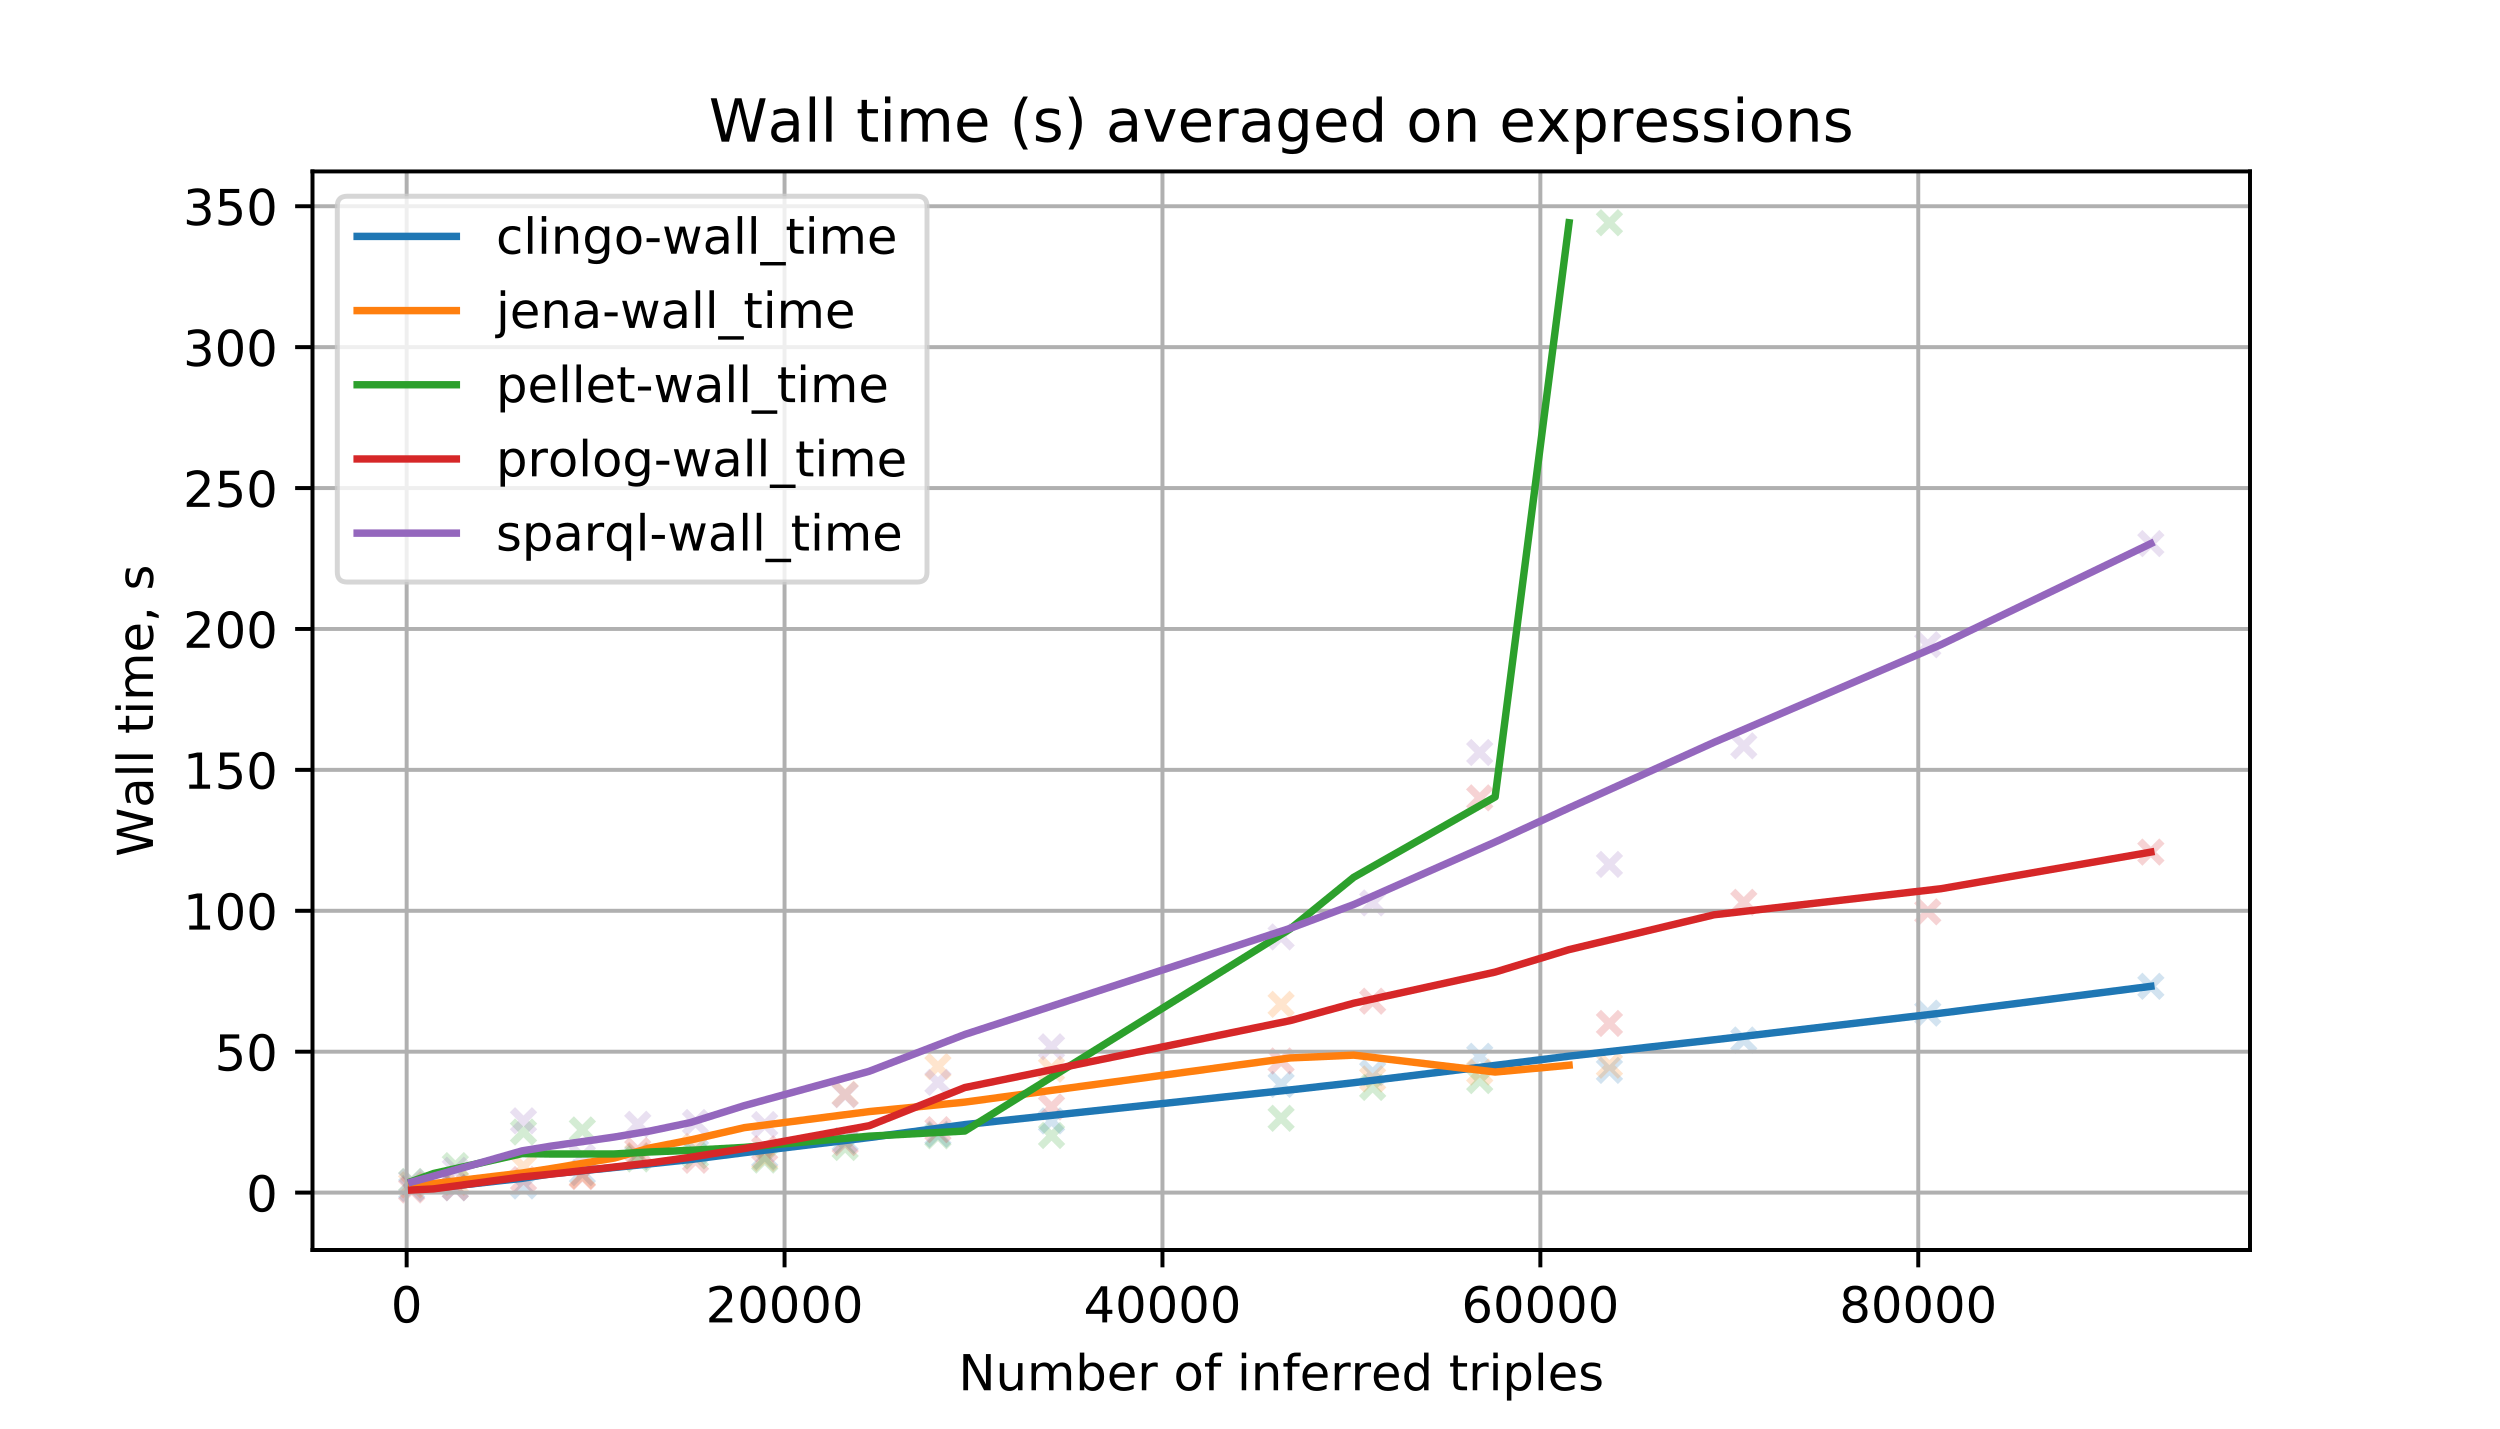 <?xml version="1.0" encoding="utf-8" standalone="no"?>
<!DOCTYPE svg PUBLIC "-//W3C//DTD SVG 1.1//EN"
  "http://www.w3.org/Graphics/SVG/1.1/DTD/svg11.dtd">
<!-- Created with matplotlib (https://matplotlib.org/) -->
<svg height="288pt" version="1.1" viewBox="0 0 504 288" width="504pt" xmlns="http://www.w3.org/2000/svg" xmlns:xlink="http://www.w3.org/1999/xlink">
 <defs>
  <style type="text/css">
*{stroke-linecap:butt;stroke-linejoin:round;}
  </style>
 </defs>
 <g id="figure_1">
  <g id="patch_1">
   <path d="M 0 288 
L 504 288 
L 504 0 
L 0 0 
z
" style="fill:#ffffff;"/>
  </g>
  <g id="axes_1">
   <g id="patch_2">
    <path d="M 63 252 
L 453.6 252 
L 453.6 34.56 
L 63 34.56 
z
" style="fill:#ffffff;"/>
   </g>
   <g id="PathCollection_1">
    <defs>
     <path d="M -2.236 2.236 
L 2.236 -2.236 
M -2.236 -2.236 
L 2.236 2.236 
" id="m22d6ab027c" style="stroke:#1f77b4;stroke-opacity:0.2;stroke-width:1.5;"/>
    </defs>
    <g clip-path="url(#pc0b7890cd9)">
     <use style="fill:#1f77b4;fill-opacity:0.2;stroke:#1f77b4;stroke-opacity:0.2;stroke-width:1.5;" x="82.99" xlink:href="#m22d6ab027c" y="239.59"/>
     <use style="fill:#1f77b4;fill-opacity:0.2;stroke:#1f77b4;stroke-opacity:0.2;stroke-width:1.5;" x="91.794" xlink:href="#m22d6ab027c" y="239.466"/>
     <use style="fill:#1f77b4;fill-opacity:0.2;stroke:#1f77b4;stroke-opacity:0.2;stroke-width:1.5;" x="105.535" xlink:href="#m22d6ab027c" y="239.095"/>
     <use style="fill:#1f77b4;fill-opacity:0.2;stroke:#1f77b4;stroke-opacity:0.2;stroke-width:1.5;" x="117.401" xlink:href="#m22d6ab027c" y="236.406"/>
     <use style="fill:#1f77b4;fill-opacity:0.2;stroke:#1f77b4;stroke-opacity:0.2;stroke-width:1.5;" x="128.569" xlink:href="#m22d6ab027c" y="233.182"/>
     <use style="fill:#1f77b4;fill-opacity:0.2;stroke:#1f77b4;stroke-opacity:0.2;stroke-width:1.5;" x="140.21" xlink:href="#m22d6ab027c" y="232.121"/>
     <use style="fill:#1f77b4;fill-opacity:0.2;stroke:#1f77b4;stroke-opacity:0.2;stroke-width:1.5;" x="154.168" xlink:href="#m22d6ab027c" y="233.139"/>
     <use style="fill:#1f77b4;fill-opacity:0.2;stroke:#1f77b4;stroke-opacity:0.2;stroke-width:1.5;" x="170.382" xlink:href="#m22d6ab027c" y="229.914"/>
     <use style="fill:#1f77b4;fill-opacity:0.2;stroke:#1f77b4;stroke-opacity:0.2;stroke-width:1.5;" x="189.086" xlink:href="#m22d6ab027c" y="228.662"/>
     <use style="fill:#1f77b4;fill-opacity:0.2;stroke:#1f77b4;stroke-opacity:0.2;stroke-width:1.5;" x="211.988" xlink:href="#m22d6ab027c" y="225.972"/>
     <use style="fill:#1f77b4;fill-opacity:0.2;stroke:#1f77b4;stroke-opacity:0.2;stroke-width:1.5;" x="258.27" xlink:href="#m22d6ab027c" y="218.611"/>
     <use style="fill:#1f77b4;fill-opacity:0.2;stroke:#1f77b4;stroke-opacity:0.2;stroke-width:1.5;" x="276.723" xlink:href="#m22d6ab027c" y="216.239"/>
     <use style="fill:#1f77b4;fill-opacity:0.2;stroke:#1f77b4;stroke-opacity:0.2;stroke-width:1.5;" x="298.312" xlink:href="#m22d6ab027c" y="212.944"/>
     <use style="fill:#1f77b4;fill-opacity:0.2;stroke:#1f77b4;stroke-opacity:0.2;stroke-width:1.5;" x="324.461" xlink:href="#m22d6ab027c" y="215.79"/>
     <use style="fill:#1f77b4;fill-opacity:0.2;stroke:#1f77b4;stroke-opacity:0.2;stroke-width:1.5;" x="351.548" xlink:href="#m22d6ab027c" y="209.66"/>
     <use style="fill:#1f77b4;fill-opacity:0.2;stroke:#1f77b4;stroke-opacity:0.2;stroke-width:1.5;" x="388.64" xlink:href="#m22d6ab027c" y="204.25"/>
     <use style="fill:#1f77b4;fill-opacity:0.2;stroke:#1f77b4;stroke-opacity:0.2;stroke-width:1.5;" x="433.61" xlink:href="#m22d6ab027c" y="198.84"/>
    </g>
   </g>
   <g id="PathCollection_2">
    <defs>
     <path d="M -2.236 2.236 
L 2.236 -2.236 
M -2.236 -2.236 
L 2.236 2.236 
" id="ma78b09944b" style="stroke:#ff7f0e;stroke-opacity:0.2;stroke-width:1.5;"/>
    </defs>
    <g clip-path="url(#pc0b7890cd9)">
     <use style="fill:#ff7f0e;fill-opacity:0.2;stroke:#ff7f0e;stroke-opacity:0.2;stroke-width:1.5;" x="82.99" xlink:href="#ma78b09944b" y="238.867"/>
     <use style="fill:#ff7f0e;fill-opacity:0.2;stroke:#ff7f0e;stroke-opacity:0.2;stroke-width:1.5;" x="91.794" xlink:href="#ma78b09944b" y="238.347"/>
     <use style="fill:#ff7f0e;fill-opacity:0.2;stroke:#ff7f0e;stroke-opacity:0.2;stroke-width:1.5;" x="105.535" xlink:href="#ma78b09944b" y="235.207"/>
     <use style="fill:#ff7f0e;fill-opacity:0.2;stroke:#ff7f0e;stroke-opacity:0.2;stroke-width:1.5;" x="117.401" xlink:href="#ma78b09944b" y="237.033"/>
     <use style="fill:#ff7f0e;fill-opacity:0.2;stroke:#ff7f0e;stroke-opacity:0.2;stroke-width:1.5;" x="128.569" xlink:href="#ma78b09944b" y="232.946"/>
     <use style="fill:#ff7f0e;fill-opacity:0.2;stroke:#ff7f0e;stroke-opacity:0.2;stroke-width:1.5;" x="140.21" xlink:href="#ma78b09944b" y="231.109"/>
     <use style="fill:#ff7f0e;fill-opacity:0.2;stroke:#ff7f0e;stroke-opacity:0.2;stroke-width:1.5;" x="154.168" xlink:href="#ma78b09944b" y="233.512"/>
     <use style="fill:#ff7f0e;fill-opacity:0.2;stroke:#ff7f0e;stroke-opacity:0.2;stroke-width:1.5;" x="170.382" xlink:href="#ma78b09944b" y="220.609"/>
     <use style="fill:#ff7f0e;fill-opacity:0.2;stroke:#ff7f0e;stroke-opacity:0.2;stroke-width:1.5;" x="189.086" xlink:href="#ma78b09944b" y="215.007"/>
     <use style="fill:#ff7f0e;fill-opacity:0.2;stroke:#ff7f0e;stroke-opacity:0.2;stroke-width:1.5;" x="211.988" xlink:href="#ma78b09944b" y="215.556"/>
     <use style="fill:#ff7f0e;fill-opacity:0.2;stroke:#ff7f0e;stroke-opacity:0.2;stroke-width:1.5;" x="258.27" xlink:href="#ma78b09944b" y="202.478"/>
     <use style="fill:#ff7f0e;fill-opacity:0.2;stroke:#ff7f0e;stroke-opacity:0.2;stroke-width:1.5;" x="276.723" xlink:href="#ma78b09944b" y="217.508"/>
     <use style="fill:#ff7f0e;fill-opacity:0.2;stroke:#ff7f0e;stroke-opacity:0.2;stroke-width:1.5;" x="298.312" xlink:href="#ma78b09944b" y="216.125"/>
     <use style="fill:#ff7f0e;fill-opacity:0.2;stroke:#ff7f0e;stroke-opacity:0.2;stroke-width:1.5;" x="324.461" xlink:href="#ma78b09944b" y="214.742"/>
    </g>
   </g>
   <g id="PathCollection_3">
    <defs>
     <path d="M -2.236 2.236 
L 2.236 -2.236 
M -2.236 -2.236 
L 2.236 2.236 
" id="mbed5d9dece" style="stroke:#2ca02c;stroke-opacity:0.2;stroke-width:1.5;"/>
    </defs>
    <g clip-path="url(#pc0b7890cd9)">
     <use style="fill:#2ca02c;fill-opacity:0.2;stroke:#2ca02c;stroke-opacity:0.2;stroke-width:1.5;" x="82.99" xlink:href="#mbed5d9dece" y="238.169"/>
     <use style="fill:#2ca02c;fill-opacity:0.2;stroke:#2ca02c;stroke-opacity:0.2;stroke-width:1.5;" x="91.794" xlink:href="#mbed5d9dece" y="234.991"/>
     <use style="fill:#2ca02c;fill-opacity:0.2;stroke:#2ca02c;stroke-opacity:0.2;stroke-width:1.5;" x="105.535" xlink:href="#mbed5d9dece" y="228.221"/>
     <use style="fill:#2ca02c;fill-opacity:0.2;stroke:#2ca02c;stroke-opacity:0.2;stroke-width:1.5;" x="117.401" xlink:href="#mbed5d9dece" y="227.798"/>
     <use style="fill:#2ca02c;fill-opacity:0.2;stroke:#2ca02c;stroke-opacity:0.2;stroke-width:1.5;" x="128.569" xlink:href="#mbed5d9dece" y="233.656"/>
     <use style="fill:#2ca02c;fill-opacity:0.2;stroke:#2ca02c;stroke-opacity:0.2;stroke-width:1.5;" x="140.21" xlink:href="#mbed5d9dece" y="233.049"/>
     <use style="fill:#2ca02c;fill-opacity:0.2;stroke:#2ca02c;stroke-opacity:0.2;stroke-width:1.5;" x="154.168" xlink:href="#mbed5d9dece" y="233.872"/>
     <use style="fill:#2ca02c;fill-opacity:0.2;stroke:#2ca02c;stroke-opacity:0.2;stroke-width:1.5;" x="170.382" xlink:href="#mbed5d9dece" y="231.338"/>
     <use style="fill:#2ca02c;fill-opacity:0.2;stroke:#2ca02c;stroke-opacity:0.2;stroke-width:1.5;" x="189.086" xlink:href="#mbed5d9dece" y="228.98"/>
     <use style="fill:#2ca02c;fill-opacity:0.2;stroke:#2ca02c;stroke-opacity:0.2;stroke-width:1.5;" x="211.988" xlink:href="#mbed5d9dece" y="228.915"/>
     <use style="fill:#2ca02c;fill-opacity:0.2;stroke:#2ca02c;stroke-opacity:0.2;stroke-width:1.5;" x="258.27" xlink:href="#mbed5d9dece" y="225.449"/>
     <use style="fill:#2ca02c;fill-opacity:0.2;stroke:#2ca02c;stroke-opacity:0.2;stroke-width:1.5;" x="276.723" xlink:href="#mbed5d9dece" y="219.225"/>
     <use style="fill:#2ca02c;fill-opacity:0.2;stroke:#2ca02c;stroke-opacity:0.2;stroke-width:1.5;" x="298.312" xlink:href="#mbed5d9dece" y="217.848"/>
     <use style="fill:#2ca02c;fill-opacity:0.2;stroke:#2ca02c;stroke-opacity:0.2;stroke-width:1.5;" x="324.461" xlink:href="#mbed5d9dece" y="44.905"/>
    </g>
   </g>
   <g id="PathCollection_4">
    <defs>
     <path d="M -2.236 2.236 
L 2.236 -2.236 
M -2.236 -2.236 
L 2.236 2.236 
" id="m2b37a1b4e0" style="stroke:#d62728;stroke-opacity:0.2;stroke-width:1.5;"/>
    </defs>
    <g clip-path="url(#pc0b7890cd9)">
     <use style="fill:#d62728;fill-opacity:0.2;stroke:#d62728;stroke-opacity:0.2;stroke-width:1.5;" x="82.99" xlink:href="#m2b37a1b4e0" y="239.909"/>
     <use style="fill:#d62728;fill-opacity:0.2;stroke:#d62728;stroke-opacity:0.2;stroke-width:1.5;" x="91.794" xlink:href="#m2b37a1b4e0" y="239.448"/>
     <use style="fill:#d62728;fill-opacity:0.2;stroke:#d62728;stroke-opacity:0.2;stroke-width:1.5;" x="105.535" xlink:href="#m2b37a1b4e0" y="237.796"/>
     <use style="fill:#d62728;fill-opacity:0.2;stroke:#d62728;stroke-opacity:0.2;stroke-width:1.5;" x="117.401" xlink:href="#m2b37a1b4e0" y="237.203"/>
     <use style="fill:#d62728;fill-opacity:0.2;stroke:#d62728;stroke-opacity:0.2;stroke-width:1.5;" x="128.569" xlink:href="#m2b37a1b4e0" y="231.95"/>
     <use style="fill:#d62728;fill-opacity:0.2;stroke:#d62728;stroke-opacity:0.2;stroke-width:1.5;" x="140.21" xlink:href="#m2b37a1b4e0" y="233.913"/>
     <use style="fill:#d62728;fill-opacity:0.2;stroke:#d62728;stroke-opacity:0.2;stroke-width:1.5;" x="154.168" xlink:href="#m2b37a1b4e0" y="231.594"/>
     <use style="fill:#d62728;fill-opacity:0.2;stroke:#d62728;stroke-opacity:0.2;stroke-width:1.5;" x="170.382" xlink:href="#m2b37a1b4e0" y="230.338"/>
     <use style="fill:#d62728;fill-opacity:0.2;stroke:#d62728;stroke-opacity:0.2;stroke-width:1.5;" x="189.086" xlink:href="#m2b37a1b4e0" y="227.745"/>
     <use style="fill:#d62728;fill-opacity:0.2;stroke:#d62728;stroke-opacity:0.2;stroke-width:1.5;" x="211.988" xlink:href="#m2b37a1b4e0" y="223.159"/>
     <use style="fill:#d62728;fill-opacity:0.2;stroke:#d62728;stroke-opacity:0.2;stroke-width:1.5;" x="258.27" xlink:href="#m2b37a1b4e0" y="213.891"/>
     <use style="fill:#d62728;fill-opacity:0.2;stroke:#d62728;stroke-opacity:0.2;stroke-width:1.5;" x="276.723" xlink:href="#m2b37a1b4e0" y="201.837"/>
     <use style="fill:#d62728;fill-opacity:0.2;stroke:#d62728;stroke-opacity:0.2;stroke-width:1.5;" x="298.312" xlink:href="#m2b37a1b4e0" y="160.85"/>
     <use style="fill:#d62728;fill-opacity:0.2;stroke:#d62728;stroke-opacity:0.2;stroke-width:1.5;" x="324.461" xlink:href="#m2b37a1b4e0" y="206.325"/>
     <use style="fill:#d62728;fill-opacity:0.2;stroke:#d62728;stroke-opacity:0.2;stroke-width:1.5;" x="351.548" xlink:href="#m2b37a1b4e0" y="181.905"/>
     <use style="fill:#d62728;fill-opacity:0.2;stroke:#d62728;stroke-opacity:0.2;stroke-width:1.5;" x="388.64" xlink:href="#m2b37a1b4e0" y="183.824"/>
     <use style="fill:#d62728;fill-opacity:0.2;stroke:#d62728;stroke-opacity:0.2;stroke-width:1.5;" x="433.61" xlink:href="#m2b37a1b4e0" y="171.78"/>
    </g>
   </g>
   <g id="PathCollection_5">
    <defs>
     <path d="M -2.236 2.236 
L 2.236 -2.236 
M -2.236 -2.236 
L 2.236 2.236 
" id="m5d8ff6e2d2" style="stroke:#9467bd;stroke-opacity:0.2;stroke-width:1.5;"/>
    </defs>
    <g clip-path="url(#pc0b7890cd9)">
     <use style="fill:#9467bd;fill-opacity:0.2;stroke:#9467bd;stroke-opacity:0.2;stroke-width:1.5;" x="82.99" xlink:href="#m5d8ff6e2d2" y="238.288"/>
     <use style="fill:#9467bd;fill-opacity:0.2;stroke:#9467bd;stroke-opacity:0.2;stroke-width:1.5;" x="91.794" xlink:href="#m5d8ff6e2d2" y="235.928"/>
     <use style="fill:#9467bd;fill-opacity:0.2;stroke:#9467bd;stroke-opacity:0.2;stroke-width:1.5;" x="105.535" xlink:href="#m5d8ff6e2d2" y="225.954"/>
     <use style="fill:#9467bd;fill-opacity:0.2;stroke:#9467bd;stroke-opacity:0.2;stroke-width:1.5;" x="117.401" xlink:href="#m5d8ff6e2d2" y="233.217"/>
     <use style="fill:#9467bd;fill-opacity:0.2;stroke:#9467bd;stroke-opacity:0.2;stroke-width:1.5;" x="128.569" xlink:href="#m5d8ff6e2d2" y="226.66"/>
     <use style="fill:#9467bd;fill-opacity:0.2;stroke:#9467bd;stroke-opacity:0.2;stroke-width:1.5;" x="140.21" xlink:href="#m5d8ff6e2d2" y="226.289"/>
     <use style="fill:#9467bd;fill-opacity:0.2;stroke:#9467bd;stroke-opacity:0.2;stroke-width:1.5;" x="154.168" xlink:href="#m5d8ff6e2d2" y="226.709"/>
     <use style="fill:#9467bd;fill-opacity:0.2;stroke:#9467bd;stroke-opacity:0.2;stroke-width:1.5;" x="170.382" xlink:href="#m5d8ff6e2d2" y="220.705"/>
     <use style="fill:#9467bd;fill-opacity:0.2;stroke:#9467bd;stroke-opacity:0.2;stroke-width:1.5;" x="189.086" xlink:href="#m5d8ff6e2d2" y="218.204"/>
     <use style="fill:#9467bd;fill-opacity:0.2;stroke:#9467bd;stroke-opacity:0.2;stroke-width:1.5;" x="211.988" xlink:href="#m5d8ff6e2d2" y="211.036"/>
     <use style="fill:#9467bd;fill-opacity:0.2;stroke:#9467bd;stroke-opacity:0.2;stroke-width:1.5;" x="258.27" xlink:href="#m5d8ff6e2d2" y="188.886"/>
     <use style="fill:#9467bd;fill-opacity:0.2;stroke:#9467bd;stroke-opacity:0.2;stroke-width:1.5;" x="276.723" xlink:href="#m5d8ff6e2d2" y="182.027"/>
     <use style="fill:#9467bd;fill-opacity:0.2;stroke:#9467bd;stroke-opacity:0.2;stroke-width:1.5;" x="298.312" xlink:href="#m5d8ff6e2d2" y="151.707"/>
     <use style="fill:#9467bd;fill-opacity:0.2;stroke:#9467bd;stroke-opacity:0.2;stroke-width:1.5;" x="324.461" xlink:href="#m5d8ff6e2d2" y="174.264"/>
     <use style="fill:#9467bd;fill-opacity:0.2;stroke:#9467bd;stroke-opacity:0.2;stroke-width:1.5;" x="351.548" xlink:href="#m5d8ff6e2d2" y="150.362"/>
     <use style="fill:#9467bd;fill-opacity:0.2;stroke:#9467bd;stroke-opacity:0.2;stroke-width:1.5;" x="388.64" xlink:href="#m5d8ff6e2d2" y="129.975"/>
     <use style="fill:#9467bd;fill-opacity:0.2;stroke:#9467bd;stroke-opacity:0.2;stroke-width:1.5;" x="433.61" xlink:href="#m5d8ff6e2d2" y="109.588"/>
    </g>
   </g>
   <g id="matplotlib.axis_1">
    <g id="xtick_1">
     <g id="line2d_1">
      <path clip-path="url(#pc0b7890cd9)" d="M 81.981 252 
L 81.981 34.56 
" style="fill:none;stroke:#b0b0b0;stroke-linecap:square;stroke-width:0.8;"/>
     </g>
     <g id="line2d_2">
      <defs>
       <path d="M 0 0 
L 0 3.5 
" id="mbab55331bd" style="stroke:#000000;stroke-width:0.8;"/>
      </defs>
      <g>
       <use style="stroke:#000000;stroke-width:0.8;" x="81.981" xlink:href="#mbab55331bd" y="252"/>
      </g>
     </g>
     <g id="text_1">
      <!-- 0 -->
      <defs>
       <path d="M 31.781 66.406 
Q 24.172 66.406 20.328 58.906 
Q 16.5 51.422 16.5 36.375 
Q 16.5 21.391 20.328 13.891 
Q 24.172 6.391 31.781 6.391 
Q 39.453 6.391 43.281 13.891 
Q 47.125 21.391 47.125 36.375 
Q 47.125 51.422 43.281 58.906 
Q 39.453 66.406 31.781 66.406 
z
M 31.781 74.219 
Q 44.047 74.219 50.516 64.516 
Q 56.984 54.828 56.984 36.375 
Q 56.984 17.969 50.516 8.266 
Q 44.047 -1.422 31.781 -1.422 
Q 19.531 -1.422 13.062 8.266 
Q 6.594 17.969 6.594 36.375 
Q 6.594 54.828 13.062 64.516 
Q 19.531 74.219 31.781 74.219 
z
" id="DejaVuSans-48"/>
      </defs>
      <g transform="translate(78.8 266.598)scale(0.1 -0.1)">
       <use xlink:href="#DejaVuSans-48"/>
      </g>
     </g>
    </g>
    <g id="xtick_2">
     <g id="line2d_3">
      <path clip-path="url(#pc0b7890cd9)" d="M 158.166 252 
L 158.166 34.56 
" style="fill:none;stroke:#b0b0b0;stroke-linecap:square;stroke-width:0.8;"/>
     </g>
     <g id="line2d_4">
      <g>
       <use style="stroke:#000000;stroke-width:0.8;" x="158.166" xlink:href="#mbab55331bd" y="252"/>
      </g>
     </g>
     <g id="text_2">
      <!-- 20000 -->
      <defs>
       <path d="M 19.188 8.297 
L 53.609 8.297 
L 53.609 0 
L 7.328 0 
L 7.328 8.297 
Q 12.938 14.109 22.625 23.891 
Q 32.328 33.688 34.812 36.531 
Q 39.547 41.844 41.422 45.531 
Q 43.312 49.219 43.312 52.781 
Q 43.312 58.594 39.234 62.25 
Q 35.156 65.922 28.609 65.922 
Q 23.969 65.922 18.812 64.312 
Q 13.672 62.703 7.812 59.422 
L 7.812 69.391 
Q 13.766 71.781 18.938 73 
Q 24.125 74.219 28.422 74.219 
Q 39.75 74.219 46.484 68.547 
Q 53.219 62.891 53.219 53.422 
Q 53.219 48.922 51.531 44.891 
Q 49.859 40.875 45.406 35.406 
Q 44.188 33.984 37.641 27.219 
Q 31.109 20.453 19.188 8.297 
z
" id="DejaVuSans-50"/>
      </defs>
      <g transform="translate(142.26 266.598)scale(0.1 -0.1)">
       <use xlink:href="#DejaVuSans-50"/>
       <use x="63.623" xlink:href="#DejaVuSans-48"/>
       <use x="127.246" xlink:href="#DejaVuSans-48"/>
       <use x="190.869" xlink:href="#DejaVuSans-48"/>
       <use x="254.492" xlink:href="#DejaVuSans-48"/>
      </g>
     </g>
    </g>
    <g id="xtick_3">
     <g id="line2d_5">
      <path clip-path="url(#pc0b7890cd9)" d="M 234.351 252 
L 234.351 34.56 
" style="fill:none;stroke:#b0b0b0;stroke-linecap:square;stroke-width:0.8;"/>
     </g>
     <g id="line2d_6">
      <g>
       <use style="stroke:#000000;stroke-width:0.8;" x="234.351" xlink:href="#mbab55331bd" y="252"/>
      </g>
     </g>
     <g id="text_3">
      <!-- 40000 -->
      <defs>
       <path d="M 37.797 64.312 
L 12.891 25.391 
L 37.797 25.391 
z
M 35.203 72.906 
L 47.609 72.906 
L 47.609 25.391 
L 58.016 25.391 
L 58.016 17.188 
L 47.609 17.188 
L 47.609 0 
L 37.797 0 
L 37.797 17.188 
L 4.891 17.188 
L 4.891 26.703 
z
" id="DejaVuSans-52"/>
      </defs>
      <g transform="translate(218.445 266.598)scale(0.1 -0.1)">
       <use xlink:href="#DejaVuSans-52"/>
       <use x="63.623" xlink:href="#DejaVuSans-48"/>
       <use x="127.246" xlink:href="#DejaVuSans-48"/>
       <use x="190.869" xlink:href="#DejaVuSans-48"/>
       <use x="254.492" xlink:href="#DejaVuSans-48"/>
      </g>
     </g>
    </g>
    <g id="xtick_4">
     <g id="line2d_7">
      <path clip-path="url(#pc0b7890cd9)" d="M 310.536 252 
L 310.536 34.56 
" style="fill:none;stroke:#b0b0b0;stroke-linecap:square;stroke-width:0.8;"/>
     </g>
     <g id="line2d_8">
      <g>
       <use style="stroke:#000000;stroke-width:0.8;" x="310.536" xlink:href="#mbab55331bd" y="252"/>
      </g>
     </g>
     <g id="text_4">
      <!-- 60000 -->
      <defs>
       <path d="M 33.016 40.375 
Q 26.375 40.375 22.484 35.828 
Q 18.609 31.297 18.609 23.391 
Q 18.609 15.531 22.484 10.953 
Q 26.375 6.391 33.016 6.391 
Q 39.656 6.391 43.531 10.953 
Q 47.406 15.531 47.406 23.391 
Q 47.406 31.297 43.531 35.828 
Q 39.656 40.375 33.016 40.375 
z
M 52.594 71.297 
L 52.594 62.312 
Q 48.875 64.062 45.094 64.984 
Q 41.312 65.922 37.594 65.922 
Q 27.828 65.922 22.672 59.328 
Q 17.531 52.734 16.797 39.406 
Q 19.672 43.656 24.016 45.922 
Q 28.375 48.188 33.594 48.188 
Q 44.578 48.188 50.953 41.516 
Q 57.328 34.859 57.328 23.391 
Q 57.328 12.156 50.688 5.359 
Q 44.047 -1.422 33.016 -1.422 
Q 20.359 -1.422 13.672 8.266 
Q 6.984 17.969 6.984 36.375 
Q 6.984 53.656 15.188 63.938 
Q 23.391 74.219 37.203 74.219 
Q 40.922 74.219 44.703 73.484 
Q 48.484 72.75 52.594 71.297 
z
" id="DejaVuSans-54"/>
      </defs>
      <g transform="translate(294.63 266.598)scale(0.1 -0.1)">
       <use xlink:href="#DejaVuSans-54"/>
       <use x="63.623" xlink:href="#DejaVuSans-48"/>
       <use x="127.246" xlink:href="#DejaVuSans-48"/>
       <use x="190.869" xlink:href="#DejaVuSans-48"/>
       <use x="254.492" xlink:href="#DejaVuSans-48"/>
      </g>
     </g>
    </g>
    <g id="xtick_5">
     <g id="line2d_9">
      <path clip-path="url(#pc0b7890cd9)" d="M 386.721 252 
L 386.721 34.56 
" style="fill:none;stroke:#b0b0b0;stroke-linecap:square;stroke-width:0.8;"/>
     </g>
     <g id="line2d_10">
      <g>
       <use style="stroke:#000000;stroke-width:0.8;" x="386.721" xlink:href="#mbab55331bd" y="252"/>
      </g>
     </g>
     <g id="text_5">
      <!-- 80000 -->
      <defs>
       <path d="M 31.781 34.625 
Q 24.75 34.625 20.719 30.859 
Q 16.703 27.094 16.703 20.516 
Q 16.703 13.922 20.719 10.156 
Q 24.75 6.391 31.781 6.391 
Q 38.812 6.391 42.859 10.172 
Q 46.922 13.969 46.922 20.516 
Q 46.922 27.094 42.891 30.859 
Q 38.875 34.625 31.781 34.625 
z
M 21.922 38.812 
Q 15.578 40.375 12.031 44.719 
Q 8.5 49.078 8.5 55.328 
Q 8.5 64.062 14.719 69.141 
Q 20.953 74.219 31.781 74.219 
Q 42.672 74.219 48.875 69.141 
Q 55.078 64.062 55.078 55.328 
Q 55.078 49.078 51.531 44.719 
Q 48 40.375 41.703 38.812 
Q 48.828 37.156 52.797 32.312 
Q 56.781 27.484 56.781 20.516 
Q 56.781 9.906 50.312 4.234 
Q 43.844 -1.422 31.781 -1.422 
Q 19.734 -1.422 13.25 4.234 
Q 6.781 9.906 6.781 20.516 
Q 6.781 27.484 10.781 32.312 
Q 14.797 37.156 21.922 38.812 
z
M 18.312 54.391 
Q 18.312 48.734 21.844 45.562 
Q 25.391 42.391 31.781 42.391 
Q 38.141 42.391 41.719 45.562 
Q 45.312 48.734 45.312 54.391 
Q 45.312 60.062 41.719 63.234 
Q 38.141 66.406 31.781 66.406 
Q 25.391 66.406 21.844 63.234 
Q 18.312 60.062 18.312 54.391 
z
" id="DejaVuSans-56"/>
      </defs>
      <g transform="translate(370.815 266.598)scale(0.1 -0.1)">
       <use xlink:href="#DejaVuSans-56"/>
       <use x="63.623" xlink:href="#DejaVuSans-48"/>
       <use x="127.246" xlink:href="#DejaVuSans-48"/>
       <use x="190.869" xlink:href="#DejaVuSans-48"/>
       <use x="254.492" xlink:href="#DejaVuSans-48"/>
      </g>
     </g>
    </g>
    <g id="text_6">
     <!-- Number of inferred triples -->
     <defs>
      <path d="M 9.812 72.906 
L 23.094 72.906 
L 55.422 11.922 
L 55.422 72.906 
L 64.984 72.906 
L 64.984 0 
L 51.703 0 
L 19.391 60.984 
L 19.391 0 
L 9.812 0 
z
" id="DejaVuSans-78"/>
      <path d="M 8.5 21.578 
L 8.5 54.688 
L 17.484 54.688 
L 17.484 21.922 
Q 17.484 14.156 20.5 10.266 
Q 23.531 6.391 29.594 6.391 
Q 36.859 6.391 41.078 11.031 
Q 45.312 15.672 45.312 23.688 
L 45.312 54.688 
L 54.297 54.688 
L 54.297 0 
L 45.312 0 
L 45.312 8.406 
Q 42.047 3.422 37.719 1 
Q 33.406 -1.422 27.688 -1.422 
Q 18.266 -1.422 13.375 4.438 
Q 8.5 10.297 8.5 21.578 
z
M 31.109 56 
z
" id="DejaVuSans-117"/>
      <path d="M 52 44.188 
Q 55.375 50.25 60.062 53.125 
Q 64.75 56 71.094 56 
Q 79.641 56 84.281 50.016 
Q 88.922 44.047 88.922 33.016 
L 88.922 0 
L 79.891 0 
L 79.891 32.719 
Q 79.891 40.578 77.094 44.375 
Q 74.312 48.188 68.609 48.188 
Q 61.625 48.188 57.562 43.547 
Q 53.516 38.922 53.516 30.906 
L 53.516 0 
L 44.484 0 
L 44.484 32.719 
Q 44.484 40.625 41.703 44.406 
Q 38.922 48.188 33.109 48.188 
Q 26.219 48.188 22.156 43.531 
Q 18.109 38.875 18.109 30.906 
L 18.109 0 
L 9.078 0 
L 9.078 54.688 
L 18.109 54.688 
L 18.109 46.188 
Q 21.188 51.219 25.484 53.609 
Q 29.781 56 35.688 56 
Q 41.656 56 45.828 52.969 
Q 50 49.953 52 44.188 
z
" id="DejaVuSans-109"/>
      <path d="M 48.688 27.297 
Q 48.688 37.203 44.609 42.844 
Q 40.531 48.484 33.406 48.484 
Q 26.266 48.484 22.188 42.844 
Q 18.109 37.203 18.109 27.297 
Q 18.109 17.391 22.188 11.75 
Q 26.266 6.109 33.406 6.109 
Q 40.531 6.109 44.609 11.75 
Q 48.688 17.391 48.688 27.297 
z
M 18.109 46.391 
Q 20.953 51.266 25.266 53.625 
Q 29.594 56 35.594 56 
Q 45.562 56 51.781 48.094 
Q 58.016 40.188 58.016 27.297 
Q 58.016 14.406 51.781 6.484 
Q 45.562 -1.422 35.594 -1.422 
Q 29.594 -1.422 25.266 0.953 
Q 20.953 3.328 18.109 8.203 
L 18.109 0 
L 9.078 0 
L 9.078 75.984 
L 18.109 75.984 
z
" id="DejaVuSans-98"/>
      <path d="M 56.203 29.594 
L 56.203 25.203 
L 14.891 25.203 
Q 15.484 15.922 20.484 11.062 
Q 25.484 6.203 34.422 6.203 
Q 39.594 6.203 44.453 7.469 
Q 49.312 8.734 54.109 11.281 
L 54.109 2.781 
Q 49.266 0.734 44.188 -0.344 
Q 39.109 -1.422 33.891 -1.422 
Q 20.797 -1.422 13.156 6.188 
Q 5.516 13.812 5.516 26.812 
Q 5.516 40.234 12.766 48.109 
Q 20.016 56 32.328 56 
Q 43.359 56 49.781 48.891 
Q 56.203 41.797 56.203 29.594 
z
M 47.219 32.234 
Q 47.125 39.594 43.094 43.984 
Q 39.062 48.391 32.422 48.391 
Q 24.906 48.391 20.391 44.141 
Q 15.875 39.891 15.188 32.172 
z
" id="DejaVuSans-101"/>
      <path d="M 41.109 46.297 
Q 39.594 47.172 37.812 47.578 
Q 36.031 48 33.891 48 
Q 26.266 48 22.188 43.047 
Q 18.109 38.094 18.109 28.812 
L 18.109 0 
L 9.078 0 
L 9.078 54.688 
L 18.109 54.688 
L 18.109 46.188 
Q 20.953 51.172 25.484 53.578 
Q 30.031 56 36.531 56 
Q 37.453 56 38.578 55.875 
Q 39.703 55.766 41.062 55.516 
z
" id="DejaVuSans-114"/>
      <path id="DejaVuSans-32"/>
      <path d="M 30.609 48.391 
Q 23.391 48.391 19.188 42.75 
Q 14.984 37.109 14.984 27.297 
Q 14.984 17.484 19.156 11.844 
Q 23.344 6.203 30.609 6.203 
Q 37.797 6.203 41.984 11.859 
Q 46.188 17.531 46.188 27.297 
Q 46.188 37.016 41.984 42.703 
Q 37.797 48.391 30.609 48.391 
z
M 30.609 56 
Q 42.328 56 49.016 48.375 
Q 55.719 40.766 55.719 27.297 
Q 55.719 13.875 49.016 6.219 
Q 42.328 -1.422 30.609 -1.422 
Q 18.844 -1.422 12.172 6.219 
Q 5.516 13.875 5.516 27.297 
Q 5.516 40.766 12.172 48.375 
Q 18.844 56 30.609 56 
z
" id="DejaVuSans-111"/>
      <path d="M 37.109 75.984 
L 37.109 68.5 
L 28.516 68.5 
Q 23.688 68.5 21.797 66.547 
Q 19.922 64.594 19.922 59.516 
L 19.922 54.688 
L 34.719 54.688 
L 34.719 47.703 
L 19.922 47.703 
L 19.922 0 
L 10.891 0 
L 10.891 47.703 
L 2.297 47.703 
L 2.297 54.688 
L 10.891 54.688 
L 10.891 58.5 
Q 10.891 67.625 15.141 71.797 
Q 19.391 75.984 28.609 75.984 
z
" id="DejaVuSans-102"/>
      <path d="M 9.422 54.688 
L 18.406 54.688 
L 18.406 0 
L 9.422 0 
z
M 9.422 75.984 
L 18.406 75.984 
L 18.406 64.594 
L 9.422 64.594 
z
" id="DejaVuSans-105"/>
      <path d="M 54.891 33.016 
L 54.891 0 
L 45.906 0 
L 45.906 32.719 
Q 45.906 40.484 42.875 44.328 
Q 39.844 48.188 33.797 48.188 
Q 26.516 48.188 22.312 43.547 
Q 18.109 38.922 18.109 30.906 
L 18.109 0 
L 9.078 0 
L 9.078 54.688 
L 18.109 54.688 
L 18.109 46.188 
Q 21.344 51.125 25.703 53.562 
Q 30.078 56 35.797 56 
Q 45.219 56 50.047 50.172 
Q 54.891 44.344 54.891 33.016 
z
" id="DejaVuSans-110"/>
      <path d="M 45.406 46.391 
L 45.406 75.984 
L 54.391 75.984 
L 54.391 0 
L 45.406 0 
L 45.406 8.203 
Q 42.578 3.328 38.25 0.953 
Q 33.938 -1.422 27.875 -1.422 
Q 17.969 -1.422 11.734 6.484 
Q 5.516 14.406 5.516 27.297 
Q 5.516 40.188 11.734 48.094 
Q 17.969 56 27.875 56 
Q 33.938 56 38.25 53.625 
Q 42.578 51.266 45.406 46.391 
z
M 14.797 27.297 
Q 14.797 17.391 18.875 11.75 
Q 22.953 6.109 30.078 6.109 
Q 37.203 6.109 41.297 11.75 
Q 45.406 17.391 45.406 27.297 
Q 45.406 37.203 41.297 42.844 
Q 37.203 48.484 30.078 48.484 
Q 22.953 48.484 18.875 42.844 
Q 14.797 37.203 14.797 27.297 
z
" id="DejaVuSans-100"/>
      <path d="M 18.312 70.219 
L 18.312 54.688 
L 36.812 54.688 
L 36.812 47.703 
L 18.312 47.703 
L 18.312 18.016 
Q 18.312 11.328 20.141 9.422 
Q 21.969 7.516 27.594 7.516 
L 36.812 7.516 
L 36.812 0 
L 27.594 0 
Q 17.188 0 13.234 3.875 
Q 9.281 7.766 9.281 18.016 
L 9.281 47.703 
L 2.688 47.703 
L 2.688 54.688 
L 9.281 54.688 
L 9.281 70.219 
z
" id="DejaVuSans-116"/>
      <path d="M 18.109 8.203 
L 18.109 -20.797 
L 9.078 -20.797 
L 9.078 54.688 
L 18.109 54.688 
L 18.109 46.391 
Q 20.953 51.266 25.266 53.625 
Q 29.594 56 35.594 56 
Q 45.562 56 51.781 48.094 
Q 58.016 40.188 58.016 27.297 
Q 58.016 14.406 51.781 6.484 
Q 45.562 -1.422 35.594 -1.422 
Q 29.594 -1.422 25.266 0.953 
Q 20.953 3.328 18.109 8.203 
z
M 48.688 27.297 
Q 48.688 37.203 44.609 42.844 
Q 40.531 48.484 33.406 48.484 
Q 26.266 48.484 22.188 42.844 
Q 18.109 37.203 18.109 27.297 
Q 18.109 17.391 22.188 11.75 
Q 26.266 6.109 33.406 6.109 
Q 40.531 6.109 44.609 11.75 
Q 48.688 17.391 48.688 27.297 
z
" id="DejaVuSans-112"/>
      <path d="M 9.422 75.984 
L 18.406 75.984 
L 18.406 0 
L 9.422 0 
z
" id="DejaVuSans-108"/>
      <path d="M 44.281 53.078 
L 44.281 44.578 
Q 40.484 46.531 36.375 47.5 
Q 32.281 48.484 27.875 48.484 
Q 21.188 48.484 17.844 46.438 
Q 14.5 44.391 14.5 40.281 
Q 14.5 37.156 16.891 35.375 
Q 19.281 33.594 26.516 31.984 
L 29.594 31.297 
Q 39.156 29.25 43.188 25.516 
Q 47.219 21.781 47.219 15.094 
Q 47.219 7.469 41.188 3.016 
Q 35.156 -1.422 24.609 -1.422 
Q 20.219 -1.422 15.453 -0.562 
Q 10.688 0.297 5.422 2 
L 5.422 11.281 
Q 10.406 8.688 15.234 7.391 
Q 20.062 6.109 24.812 6.109 
Q 31.156 6.109 34.562 8.281 
Q 37.984 10.453 37.984 14.406 
Q 37.984 18.062 35.516 20.016 
Q 33.062 21.969 24.703 23.781 
L 21.578 24.516 
Q 13.234 26.266 9.516 29.906 
Q 5.812 33.547 5.812 39.891 
Q 5.812 47.609 11.281 51.797 
Q 16.75 56 26.812 56 
Q 31.781 56 36.172 55.266 
Q 40.578 54.547 44.281 53.078 
z
" id="DejaVuSans-115"/>
     </defs>
     <g transform="translate(193.224 280.277)scale(0.1 -0.1)">
      <use xlink:href="#DejaVuSans-78"/>
      <use x="74.805" xlink:href="#DejaVuSans-117"/>
      <use x="138.184" xlink:href="#DejaVuSans-109"/>
      <use x="235.596" xlink:href="#DejaVuSans-98"/>
      <use x="299.072" xlink:href="#DejaVuSans-101"/>
      <use x="360.596" xlink:href="#DejaVuSans-114"/>
      <use x="401.709" xlink:href="#DejaVuSans-32"/>
      <use x="433.496" xlink:href="#DejaVuSans-111"/>
      <use x="494.678" xlink:href="#DejaVuSans-102"/>
      <use x="529.883" xlink:href="#DejaVuSans-32"/>
      <use x="561.67" xlink:href="#DejaVuSans-105"/>
      <use x="589.453" xlink:href="#DejaVuSans-110"/>
      <use x="652.832" xlink:href="#DejaVuSans-102"/>
      <use x="688.037" xlink:href="#DejaVuSans-101"/>
      <use x="749.561" xlink:href="#DejaVuSans-114"/>
      <use x="790.658" xlink:href="#DejaVuSans-114"/>
      <use x="831.74" xlink:href="#DejaVuSans-101"/>
      <use x="893.264" xlink:href="#DejaVuSans-100"/>
      <use x="956.74" xlink:href="#DejaVuSans-32"/>
      <use x="988.527" xlink:href="#DejaVuSans-116"/>
      <use x="1027.736" xlink:href="#DejaVuSans-114"/>
      <use x="1068.85" xlink:href="#DejaVuSans-105"/>
      <use x="1096.633" xlink:href="#DejaVuSans-112"/>
      <use x="1160.109" xlink:href="#DejaVuSans-108"/>
      <use x="1187.893" xlink:href="#DejaVuSans-101"/>
      <use x="1249.416" xlink:href="#DejaVuSans-115"/>
     </g>
    </g>
   </g>
   <g id="matplotlib.axis_2">
    <g id="ytick_1">
     <g id="line2d_11">
      <path clip-path="url(#pc0b7890cd9)" d="M 63 240.43 
L 453.6 240.43 
" style="fill:none;stroke:#b0b0b0;stroke-linecap:square;stroke-width:0.8;"/>
     </g>
     <g id="line2d_12">
      <defs>
       <path d="M 0 0 
L -3.5 0 
" id="mfed6f07c53" style="stroke:#000000;stroke-width:0.8;"/>
      </defs>
      <g>
       <use style="stroke:#000000;stroke-width:0.8;" x="63" xlink:href="#mfed6f07c53" y="240.43"/>
      </g>
     </g>
     <g id="text_7">
      <!-- 0 -->
      <g transform="translate(49.638 244.23)scale(0.1 -0.1)">
       <use xlink:href="#DejaVuSans-48"/>
      </g>
     </g>
    </g>
    <g id="ytick_2">
     <g id="line2d_13">
      <path clip-path="url(#pc0b7890cd9)" d="M 63 212.022 
L 453.6 212.022 
" style="fill:none;stroke:#b0b0b0;stroke-linecap:square;stroke-width:0.8;"/>
     </g>
     <g id="line2d_14">
      <g>
       <use style="stroke:#000000;stroke-width:0.8;" x="63" xlink:href="#mfed6f07c53" y="212.022"/>
      </g>
     </g>
     <g id="text_8">
      <!-- 50 -->
      <defs>
       <path d="M 10.797 72.906 
L 49.516 72.906 
L 49.516 64.594 
L 19.828 64.594 
L 19.828 46.734 
Q 21.969 47.469 24.109 47.828 
Q 26.266 48.188 28.422 48.188 
Q 40.625 48.188 47.75 41.5 
Q 54.891 34.812 54.891 23.391 
Q 54.891 11.625 47.562 5.094 
Q 40.234 -1.422 26.906 -1.422 
Q 22.312 -1.422 17.547 -0.641 
Q 12.797 0.141 7.719 1.703 
L 7.719 11.625 
Q 12.109 9.234 16.797 8.062 
Q 21.484 6.891 26.703 6.891 
Q 35.156 6.891 40.078 11.328 
Q 45.016 15.766 45.016 23.391 
Q 45.016 31 40.078 35.438 
Q 35.156 39.891 26.703 39.891 
Q 22.75 39.891 18.812 39.016 
Q 14.891 38.141 10.797 36.281 
z
" id="DejaVuSans-53"/>
      </defs>
      <g transform="translate(43.275 215.822)scale(0.1 -0.1)">
       <use xlink:href="#DejaVuSans-53"/>
       <use x="63.623" xlink:href="#DejaVuSans-48"/>
      </g>
     </g>
    </g>
    <g id="ytick_3">
     <g id="line2d_15">
      <path clip-path="url(#pc0b7890cd9)" d="M 63 183.615 
L 453.6 183.615 
" style="fill:none;stroke:#b0b0b0;stroke-linecap:square;stroke-width:0.8;"/>
     </g>
     <g id="line2d_16">
      <g>
       <use style="stroke:#000000;stroke-width:0.8;" x="63" xlink:href="#mfed6f07c53" y="183.615"/>
      </g>
     </g>
     <g id="text_9">
      <!-- 100 -->
      <defs>
       <path d="M 12.406 8.297 
L 28.516 8.297 
L 28.516 63.922 
L 10.984 60.406 
L 10.984 69.391 
L 28.422 72.906 
L 38.281 72.906 
L 38.281 8.297 
L 54.391 8.297 
L 54.391 0 
L 12.406 0 
z
" id="DejaVuSans-49"/>
      </defs>
      <g transform="translate(36.913 187.414)scale(0.1 -0.1)">
       <use xlink:href="#DejaVuSans-49"/>
       <use x="63.623" xlink:href="#DejaVuSans-48"/>
       <use x="127.246" xlink:href="#DejaVuSans-48"/>
      </g>
     </g>
    </g>
    <g id="ytick_4">
     <g id="line2d_17">
      <path clip-path="url(#pc0b7890cd9)" d="M 63 155.207 
L 453.6 155.207 
" style="fill:none;stroke:#b0b0b0;stroke-linecap:square;stroke-width:0.8;"/>
     </g>
     <g id="line2d_18">
      <g>
       <use style="stroke:#000000;stroke-width:0.8;" x="63" xlink:href="#mfed6f07c53" y="155.207"/>
      </g>
     </g>
     <g id="text_10">
      <!-- 150 -->
      <g transform="translate(36.913 159.006)scale(0.1 -0.1)">
       <use xlink:href="#DejaVuSans-49"/>
       <use x="63.623" xlink:href="#DejaVuSans-53"/>
       <use x="127.246" xlink:href="#DejaVuSans-48"/>
      </g>
     </g>
    </g>
    <g id="ytick_5">
     <g id="line2d_19">
      <path clip-path="url(#pc0b7890cd9)" d="M 63 126.799 
L 453.6 126.799 
" style="fill:none;stroke:#b0b0b0;stroke-linecap:square;stroke-width:0.8;"/>
     </g>
     <g id="line2d_20">
      <g>
       <use style="stroke:#000000;stroke-width:0.8;" x="63" xlink:href="#mfed6f07c53" y="126.799"/>
      </g>
     </g>
     <g id="text_11">
      <!-- 200 -->
      <g transform="translate(36.913 130.598)scale(0.1 -0.1)">
       <use xlink:href="#DejaVuSans-50"/>
       <use x="63.623" xlink:href="#DejaVuSans-48"/>
       <use x="127.246" xlink:href="#DejaVuSans-48"/>
      </g>
     </g>
    </g>
    <g id="ytick_6">
     <g id="line2d_21">
      <path clip-path="url(#pc0b7890cd9)" d="M 63 98.391 
L 453.6 98.391 
" style="fill:none;stroke:#b0b0b0;stroke-linecap:square;stroke-width:0.8;"/>
     </g>
     <g id="line2d_22">
      <g>
       <use style="stroke:#000000;stroke-width:0.8;" x="63" xlink:href="#mfed6f07c53" y="98.391"/>
      </g>
     </g>
     <g id="text_12">
      <!-- 250 -->
      <g transform="translate(36.913 102.19)scale(0.1 -0.1)">
       <use xlink:href="#DejaVuSans-50"/>
       <use x="63.623" xlink:href="#DejaVuSans-53"/>
       <use x="127.246" xlink:href="#DejaVuSans-48"/>
      </g>
     </g>
    </g>
    <g id="ytick_7">
     <g id="line2d_23">
      <path clip-path="url(#pc0b7890cd9)" d="M 63 69.983 
L 453.6 69.983 
" style="fill:none;stroke:#b0b0b0;stroke-linecap:square;stroke-width:0.8;"/>
     </g>
     <g id="line2d_24">
      <g>
       <use style="stroke:#000000;stroke-width:0.8;" x="63" xlink:href="#mfed6f07c53" y="69.983"/>
      </g>
     </g>
     <g id="text_13">
      <!-- 300 -->
      <defs>
       <path d="M 40.578 39.312 
Q 47.656 37.797 51.625 33 
Q 55.609 28.219 55.609 21.188 
Q 55.609 10.406 48.188 4.484 
Q 40.766 -1.422 27.094 -1.422 
Q 22.516 -1.422 17.656 -0.516 
Q 12.797 0.391 7.625 2.203 
L 7.625 11.719 
Q 11.719 9.328 16.594 8.109 
Q 21.484 6.891 26.812 6.891 
Q 36.078 6.891 40.938 10.547 
Q 45.797 14.203 45.797 21.188 
Q 45.797 27.641 41.281 31.266 
Q 36.766 34.906 28.719 34.906 
L 20.219 34.906 
L 20.219 43.016 
L 29.109 43.016 
Q 36.375 43.016 40.234 45.922 
Q 44.094 48.828 44.094 54.297 
Q 44.094 59.906 40.109 62.906 
Q 36.141 65.922 28.719 65.922 
Q 24.656 65.922 20.016 65.031 
Q 15.375 64.156 9.812 62.312 
L 9.812 71.094 
Q 15.438 72.656 20.344 73.438 
Q 25.25 74.219 29.594 74.219 
Q 40.828 74.219 47.359 69.109 
Q 53.906 64.016 53.906 55.328 
Q 53.906 49.266 50.438 45.094 
Q 46.969 40.922 40.578 39.312 
z
" id="DejaVuSans-51"/>
      </defs>
      <g transform="translate(36.913 73.782)scale(0.1 -0.1)">
       <use xlink:href="#DejaVuSans-51"/>
       <use x="63.623" xlink:href="#DejaVuSans-48"/>
       <use x="127.246" xlink:href="#DejaVuSans-48"/>
      </g>
     </g>
    </g>
    <g id="ytick_8">
     <g id="line2d_25">
      <path clip-path="url(#pc0b7890cd9)" d="M 63 41.575 
L 453.6 41.575 
" style="fill:none;stroke:#b0b0b0;stroke-linecap:square;stroke-width:0.8;"/>
     </g>
     <g id="line2d_26">
      <g>
       <use style="stroke:#000000;stroke-width:0.8;" x="63" xlink:href="#mfed6f07c53" y="41.575"/>
      </g>
     </g>
     <g id="text_14">
      <!-- 350 -->
      <g transform="translate(36.913 45.374)scale(0.1 -0.1)">
       <use xlink:href="#DejaVuSans-51"/>
       <use x="63.623" xlink:href="#DejaVuSans-53"/>
       <use x="127.246" xlink:href="#DejaVuSans-48"/>
      </g>
     </g>
    </g>
    <g id="text_15">
     <!-- Wall time, s -->
     <defs>
      <path d="M 3.328 72.906 
L 13.281 72.906 
L 28.609 11.281 
L 43.891 72.906 
L 54.984 72.906 
L 70.312 11.281 
L 85.594 72.906 
L 95.609 72.906 
L 77.297 0 
L 64.891 0 
L 49.516 63.281 
L 33.984 0 
L 21.578 0 
z
" id="DejaVuSans-87"/>
      <path d="M 34.281 27.484 
Q 23.391 27.484 19.188 25 
Q 14.984 22.516 14.984 16.5 
Q 14.984 11.719 18.141 8.906 
Q 21.297 6.109 26.703 6.109 
Q 34.188 6.109 38.703 11.406 
Q 43.219 16.703 43.219 25.484 
L 43.219 27.484 
z
M 52.203 31.203 
L 52.203 0 
L 43.219 0 
L 43.219 8.297 
Q 40.141 3.328 35.547 0.953 
Q 30.953 -1.422 24.312 -1.422 
Q 15.922 -1.422 10.953 3.297 
Q 6 8.016 6 15.922 
Q 6 25.141 12.172 29.828 
Q 18.359 34.516 30.609 34.516 
L 43.219 34.516 
L 43.219 35.406 
Q 43.219 41.609 39.141 45 
Q 35.062 48.391 27.688 48.391 
Q 23 48.391 18.547 47.266 
Q 14.109 46.141 10.016 43.891 
L 10.016 52.203 
Q 14.938 54.109 19.578 55.047 
Q 24.219 56 28.609 56 
Q 40.484 56 46.344 49.844 
Q 52.203 43.703 52.203 31.203 
z
" id="DejaVuSans-97"/>
      <path d="M 11.719 12.406 
L 22.016 12.406 
L 22.016 4 
L 14.016 -11.625 
L 7.719 -11.625 
L 11.719 4 
z
" id="DejaVuSans-44"/>
     </defs>
     <g transform="translate(30.833 172.729)rotate(-90)scale(0.1 -0.1)">
      <use xlink:href="#DejaVuSans-87"/>
      <use x="98.783" xlink:href="#DejaVuSans-97"/>
      <use x="160.062" xlink:href="#DejaVuSans-108"/>
      <use x="187.846" xlink:href="#DejaVuSans-108"/>
      <use x="215.629" xlink:href="#DejaVuSans-32"/>
      <use x="247.416" xlink:href="#DejaVuSans-116"/>
      <use x="286.625" xlink:href="#DejaVuSans-105"/>
      <use x="314.408" xlink:href="#DejaVuSans-109"/>
      <use x="411.82" xlink:href="#DejaVuSans-101"/>
      <use x="473.344" xlink:href="#DejaVuSans-44"/>
      <use x="505.131" xlink:href="#DejaVuSans-32"/>
      <use x="536.918" xlink:href="#DejaVuSans-115"/>
     </g>
    </g>
   </g>
   <g id="line2d_27">
    <path clip-path="url(#pc0b7890cd9)" d="M 82.99 239.59 
L 87.392 239.528 
L 105.258 237.548 
L 111.083 236.643 
L 123.881 235.364 
L 131.126 234.62 
L 139.212 233.755 
L 150.036 232.378 
L 175.233 229.334 
L 194.511 226.719 
L 260.096 219.724 
L 272.913 218.268 
L 301.42 214.781 
L 316.326 212.916 
L 345.549 209.62 
L 391.266 204.25 
L 433.61 198.84 
" style="fill:none;stroke:#1f77b4;stroke-linecap:square;stroke-width:1.5;"/>
   </g>
   <g id="line2d_28">
    <path clip-path="url(#pc0b7890cd9)" d="M 82.99 238.867 
L 87.392 238.607 
L 105.258 236.48 
L 111.083 235.585 
L 123.881 233.454 
L 131.126 231.404 
L 139.212 229.819 
L 150.036 227.334 
L 175.233 224.096 
L 194.511 222.188 
L 260.096 213.282 
L 272.913 212.713 
L 301.42 216.125 
L 316.326 214.742 
" style="fill:none;stroke:#ff7f0e;stroke-linecap:square;stroke-width:1.5;"/>
   </g>
   <g id="line2d_29">
    <path clip-path="url(#pc0b7890cd9)" d="M 82.99 238.169 
L 87.392 236.58 
L 105.258 232.567 
L 111.083 232.648 
L 123.881 232.637 
L 131.126 232.231 
L 139.212 231.899 
L 150.036 231.313 
L 175.233 229.05 
L 194.511 228.013 
L 260.096 187.268 
L 272.913 176.857 
L 301.42 160.659 
L 316.326 44.905 
" style="fill:none;stroke:#2ca02c;stroke-linecap:square;stroke-width:1.5;"/>
   </g>
   <g id="line2d_30">
    <path clip-path="url(#pc0b7890cd9)" d="M 82.99 239.909 
L 87.392 239.678 
L 105.258 237.261 
L 111.083 236.703 
L 123.881 235.269 
L 131.126 234.433 
L 139.212 233.305 
L 150.036 231.541 
L 175.233 226.943 
L 194.511 219.248 
L 260.096 205.756 
L 272.913 202.245 
L 301.42 195.97 
L 316.326 191.439 
L 345.549 184.42 
L 391.266 179.17 
L 433.61 171.78 
" style="fill:none;stroke:#d62728;stroke-linecap:square;stroke-width:1.5;"/>
   </g>
   <g id="line2d_31">
    <path clip-path="url(#pc0b7890cd9)" d="M 82.99 238.288 
L 87.392 237.108 
L 105.258 232.009 
L 111.083 231.056 
L 123.881 229.219 
L 131.126 227.995 
L 139.212 226.299 
L 150.036 222.898 
L 175.233 215.969 
L 194.511 208.544 
L 260.096 187.149 
L 272.913 182.355 
L 301.42 169.751 
L 316.326 162.87 
L 345.549 149.654 
L 391.266 129.975 
L 433.61 109.588 
" style="fill:none;stroke:#9467bd;stroke-linecap:square;stroke-width:1.5;"/>
   </g>
   <g id="patch_3">
    <path d="M 63 252 
L 63 34.56 
" style="fill:none;stroke:#000000;stroke-linecap:square;stroke-linejoin:miter;stroke-width:0.8;"/>
   </g>
   <g id="patch_4">
    <path d="M 453.6 252 
L 453.6 34.56 
" style="fill:none;stroke:#000000;stroke-linecap:square;stroke-linejoin:miter;stroke-width:0.8;"/>
   </g>
   <g id="patch_5">
    <path d="M 63 252 
L 453.6 252 
" style="fill:none;stroke:#000000;stroke-linecap:square;stroke-linejoin:miter;stroke-width:0.8;"/>
   </g>
   <g id="patch_6">
    <path d="M 63 34.56 
L 453.6 34.56 
" style="fill:none;stroke:#000000;stroke-linecap:square;stroke-linejoin:miter;stroke-width:0.8;"/>
   </g>
   <g id="text_16">
    <!-- Wall time (s) averaged on expressions -->
    <defs>
     <path d="M 31 75.875 
Q 24.469 64.656 21.281 53.656 
Q 18.109 42.672 18.109 31.391 
Q 18.109 20.125 21.312 9.062 
Q 24.516 -2 31 -13.188 
L 23.188 -13.188 
Q 15.875 -1.703 12.234 9.375 
Q 8.594 20.453 8.594 31.391 
Q 8.594 42.281 12.203 53.312 
Q 15.828 64.359 23.188 75.875 
z
" id="DejaVuSans-40"/>
     <path d="M 8.016 75.875 
L 15.828 75.875 
Q 23.141 64.359 26.781 53.312 
Q 30.422 42.281 30.422 31.391 
Q 30.422 20.453 26.781 9.375 
Q 23.141 -1.703 15.828 -13.188 
L 8.016 -13.188 
Q 14.5 -2 17.703 9.062 
Q 20.906 20.125 20.906 31.391 
Q 20.906 42.672 17.703 53.656 
Q 14.5 64.656 8.016 75.875 
z
" id="DejaVuSans-41"/>
     <path d="M 2.984 54.688 
L 12.5 54.688 
L 29.594 8.797 
L 46.688 54.688 
L 56.203 54.688 
L 35.688 0 
L 23.484 0 
z
" id="DejaVuSans-118"/>
     <path d="M 45.406 27.984 
Q 45.406 37.75 41.375 43.109 
Q 37.359 48.484 30.078 48.484 
Q 22.859 48.484 18.828 43.109 
Q 14.797 37.75 14.797 27.984 
Q 14.797 18.266 18.828 12.891 
Q 22.859 7.516 30.078 7.516 
Q 37.359 7.516 41.375 12.891 
Q 45.406 18.266 45.406 27.984 
z
M 54.391 6.781 
Q 54.391 -7.172 48.188 -13.984 
Q 42 -20.797 29.203 -20.797 
Q 24.469 -20.797 20.266 -20.094 
Q 16.062 -19.391 12.109 -17.922 
L 12.109 -9.188 
Q 16.062 -11.328 19.922 -12.344 
Q 23.781 -13.375 27.781 -13.375 
Q 36.625 -13.375 41.016 -8.766 
Q 45.406 -4.156 45.406 5.172 
L 45.406 9.625 
Q 42.625 4.781 38.281 2.391 
Q 33.938 0 27.875 0 
Q 17.828 0 11.672 7.656 
Q 5.516 15.328 5.516 27.984 
Q 5.516 40.672 11.672 48.328 
Q 17.828 56 27.875 56 
Q 33.938 56 38.281 53.609 
Q 42.625 51.219 45.406 46.391 
L 45.406 54.688 
L 54.391 54.688 
z
" id="DejaVuSans-103"/>
     <path d="M 54.891 54.688 
L 35.109 28.078 
L 55.906 0 
L 45.312 0 
L 29.391 21.484 
L 13.484 0 
L 2.875 0 
L 24.125 28.609 
L 4.688 54.688 
L 15.281 54.688 
L 29.781 35.203 
L 44.281 54.688 
z
" id="DejaVuSans-120"/>
    </defs>
    <g transform="translate(142.893 28.56)scale(0.12 -0.12)">
     <use xlink:href="#DejaVuSans-87"/>
     <use x="98.783" xlink:href="#DejaVuSans-97"/>
     <use x="160.062" xlink:href="#DejaVuSans-108"/>
     <use x="187.846" xlink:href="#DejaVuSans-108"/>
     <use x="215.629" xlink:href="#DejaVuSans-32"/>
     <use x="247.416" xlink:href="#DejaVuSans-116"/>
     <use x="286.625" xlink:href="#DejaVuSans-105"/>
     <use x="314.408" xlink:href="#DejaVuSans-109"/>
     <use x="411.82" xlink:href="#DejaVuSans-101"/>
     <use x="473.344" xlink:href="#DejaVuSans-32"/>
     <use x="505.131" xlink:href="#DejaVuSans-40"/>
     <use x="544.145" xlink:href="#DejaVuSans-115"/>
     <use x="596.244" xlink:href="#DejaVuSans-41"/>
     <use x="635.258" xlink:href="#DejaVuSans-32"/>
     <use x="667.045" xlink:href="#DejaVuSans-97"/>
     <use x="728.324" xlink:href="#DejaVuSans-118"/>
     <use x="787.504" xlink:href="#DejaVuSans-101"/>
     <use x="849.027" xlink:href="#DejaVuSans-114"/>
     <use x="890.141" xlink:href="#DejaVuSans-97"/>
     <use x="951.42" xlink:href="#DejaVuSans-103"/>
     <use x="1014.896" xlink:href="#DejaVuSans-101"/>
     <use x="1076.42" xlink:href="#DejaVuSans-100"/>
     <use x="1139.896" xlink:href="#DejaVuSans-32"/>
     <use x="1171.684" xlink:href="#DejaVuSans-111"/>
     <use x="1232.865" xlink:href="#DejaVuSans-110"/>
     <use x="1296.244" xlink:href="#DejaVuSans-32"/>
     <use x="1328.031" xlink:href="#DejaVuSans-101"/>
     <use x="1389.539" xlink:href="#DejaVuSans-120"/>
     <use x="1448.719" xlink:href="#DejaVuSans-112"/>
     <use x="1512.195" xlink:href="#DejaVuSans-114"/>
     <use x="1553.277" xlink:href="#DejaVuSans-101"/>
     <use x="1614.801" xlink:href="#DejaVuSans-115"/>
     <use x="1666.9" xlink:href="#DejaVuSans-115"/>
     <use x="1719" xlink:href="#DejaVuSans-105"/>
     <use x="1746.783" xlink:href="#DejaVuSans-111"/>
     <use x="1807.965" xlink:href="#DejaVuSans-110"/>
     <use x="1871.344" xlink:href="#DejaVuSans-115"/>
    </g>
   </g>
   <g id="legend_1">
    <g id="patch_7">
     <path d="M 70 117.341 
L 184.883 117.341 
Q 186.883 117.341 186.883 115.341 
L 186.883 41.56 
Q 186.883 39.56 184.883 39.56 
L 70 39.56 
Q 68 39.56 68 41.56 
L 68 115.341 
Q 68 117.341 70 117.341 
z
" style="fill:#ffffff;opacity:0.8;stroke:#cccccc;stroke-linejoin:miter;"/>
    </g>
    <g id="line2d_32">
     <path d="M 72 47.658 
L 92 47.658 
" style="fill:none;stroke:#1f77b4;stroke-linecap:square;stroke-width:1.5;"/>
    </g>
    <g id="line2d_33"/>
    <g id="text_17">
     <!-- clingo-wall_time -->
     <defs>
      <path d="M 48.781 52.594 
L 48.781 44.188 
Q 44.969 46.297 41.141 47.344 
Q 37.312 48.391 33.406 48.391 
Q 24.656 48.391 19.812 42.844 
Q 14.984 37.312 14.984 27.297 
Q 14.984 17.281 19.812 11.734 
Q 24.656 6.203 33.406 6.203 
Q 37.312 6.203 41.141 7.25 
Q 44.969 8.297 48.781 10.406 
L 48.781 2.094 
Q 45.016 0.344 40.984 -0.531 
Q 36.969 -1.422 32.422 -1.422 
Q 20.062 -1.422 12.781 6.344 
Q 5.516 14.109 5.516 27.297 
Q 5.516 40.672 12.859 48.328 
Q 20.219 56 33.016 56 
Q 37.156 56 41.109 55.141 
Q 45.062 54.297 48.781 52.594 
z
" id="DejaVuSans-99"/>
      <path d="M 4.891 31.391 
L 31.203 31.391 
L 31.203 23.391 
L 4.891 23.391 
z
" id="DejaVuSans-45"/>
      <path d="M 4.203 54.688 
L 13.188 54.688 
L 24.422 12.016 
L 35.594 54.688 
L 46.188 54.688 
L 57.422 12.016 
L 68.609 54.688 
L 77.594 54.688 
L 63.281 0 
L 52.688 0 
L 40.922 44.828 
L 29.109 0 
L 18.5 0 
z
" id="DejaVuSans-119"/>
      <path d="M 50.984 -16.609 
L 50.984 -23.578 
L -0.984 -23.578 
L -0.984 -16.609 
z
" id="DejaVuSans-95"/>
     </defs>
     <g transform="translate(100 51.158)scale(0.1 -0.1)">
      <use xlink:href="#DejaVuSans-99"/>
      <use x="54.98" xlink:href="#DejaVuSans-108"/>
      <use x="82.764" xlink:href="#DejaVuSans-105"/>
      <use x="110.547" xlink:href="#DejaVuSans-110"/>
      <use x="173.926" xlink:href="#DejaVuSans-103"/>
      <use x="237.402" xlink:href="#DejaVuSans-111"/>
      <use x="298.6" xlink:href="#DejaVuSans-45"/>
      <use x="334.684" xlink:href="#DejaVuSans-119"/>
      <use x="416.471" xlink:href="#DejaVuSans-97"/>
      <use x="477.75" xlink:href="#DejaVuSans-108"/>
      <use x="505.533" xlink:href="#DejaVuSans-108"/>
      <use x="533.316" xlink:href="#DejaVuSans-95"/>
      <use x="583.316" xlink:href="#DejaVuSans-116"/>
      <use x="622.525" xlink:href="#DejaVuSans-105"/>
      <use x="650.309" xlink:href="#DejaVuSans-109"/>
      <use x="747.721" xlink:href="#DejaVuSans-101"/>
     </g>
    </g>
    <g id="line2d_34">
     <path d="M 72 62.615 
L 92 62.615 
" style="fill:none;stroke:#ff7f0e;stroke-linecap:square;stroke-width:1.5;"/>
    </g>
    <g id="line2d_35"/>
    <g id="text_18">
     <!-- jena-wall_time -->
     <defs>
      <path d="M 9.422 54.688 
L 18.406 54.688 
L 18.406 -0.984 
Q 18.406 -11.422 14.422 -16.109 
Q 10.453 -20.797 1.609 -20.797 
L -1.812 -20.797 
L -1.812 -13.188 
L 0.594 -13.188 
Q 5.719 -13.188 7.562 -10.812 
Q 9.422 -8.453 9.422 -0.984 
z
M 9.422 75.984 
L 18.406 75.984 
L 18.406 64.594 
L 9.422 64.594 
z
" id="DejaVuSans-106"/>
     </defs>
     <g transform="translate(100 66.115)scale(0.1 -0.1)">
      <use xlink:href="#DejaVuSans-106"/>
      <use x="27.783" xlink:href="#DejaVuSans-101"/>
      <use x="89.307" xlink:href="#DejaVuSans-110"/>
      <use x="152.686" xlink:href="#DejaVuSans-97"/>
      <use x="213.965" xlink:href="#DejaVuSans-45"/>
      <use x="250.049" xlink:href="#DejaVuSans-119"/>
      <use x="331.836" xlink:href="#DejaVuSans-97"/>
      <use x="393.115" xlink:href="#DejaVuSans-108"/>
      <use x="420.898" xlink:href="#DejaVuSans-108"/>
      <use x="448.682" xlink:href="#DejaVuSans-95"/>
      <use x="498.682" xlink:href="#DejaVuSans-116"/>
      <use x="537.891" xlink:href="#DejaVuSans-105"/>
      <use x="565.674" xlink:href="#DejaVuSans-109"/>
      <use x="663.086" xlink:href="#DejaVuSans-101"/>
     </g>
    </g>
    <g id="line2d_36">
     <path d="M 72 77.571 
L 92 77.571 
" style="fill:none;stroke:#2ca02c;stroke-linecap:square;stroke-width:1.5;"/>
    </g>
    <g id="line2d_37"/>
    <g id="text_19">
     <!-- pellet-wall_time -->
     <g transform="translate(100 81.071)scale(0.1 -0.1)">
      <use xlink:href="#DejaVuSans-112"/>
      <use x="63.477" xlink:href="#DejaVuSans-101"/>
      <use x="125" xlink:href="#DejaVuSans-108"/>
      <use x="152.783" xlink:href="#DejaVuSans-108"/>
      <use x="180.566" xlink:href="#DejaVuSans-101"/>
      <use x="242.09" xlink:href="#DejaVuSans-116"/>
      <use x="281.299" xlink:href="#DejaVuSans-45"/>
      <use x="317.383" xlink:href="#DejaVuSans-119"/>
      <use x="399.17" xlink:href="#DejaVuSans-97"/>
      <use x="460.449" xlink:href="#DejaVuSans-108"/>
      <use x="488.232" xlink:href="#DejaVuSans-108"/>
      <use x="516.016" xlink:href="#DejaVuSans-95"/>
      <use x="566.016" xlink:href="#DejaVuSans-116"/>
      <use x="605.225" xlink:href="#DejaVuSans-105"/>
      <use x="633.008" xlink:href="#DejaVuSans-109"/>
      <use x="730.42" xlink:href="#DejaVuSans-101"/>
     </g>
    </g>
    <g id="line2d_38">
     <path d="M 72 92.527 
L 92 92.527 
" style="fill:none;stroke:#d62728;stroke-linecap:square;stroke-width:1.5;"/>
    </g>
    <g id="line2d_39"/>
    <g id="text_20">
     <!-- prolog-wall_time -->
     <g transform="translate(100 96.027)scale(0.1 -0.1)">
      <use xlink:href="#DejaVuSans-112"/>
      <use x="63.477" xlink:href="#DejaVuSans-114"/>
      <use x="104.559" xlink:href="#DejaVuSans-111"/>
      <use x="165.74" xlink:href="#DejaVuSans-108"/>
      <use x="193.523" xlink:href="#DejaVuSans-111"/>
      <use x="254.705" xlink:href="#DejaVuSans-103"/>
      <use x="318.182" xlink:href="#DejaVuSans-45"/>
      <use x="354.266" xlink:href="#DejaVuSans-119"/>
      <use x="436.053" xlink:href="#DejaVuSans-97"/>
      <use x="497.332" xlink:href="#DejaVuSans-108"/>
      <use x="525.115" xlink:href="#DejaVuSans-108"/>
      <use x="552.898" xlink:href="#DejaVuSans-95"/>
      <use x="602.898" xlink:href="#DejaVuSans-116"/>
      <use x="642.107" xlink:href="#DejaVuSans-105"/>
      <use x="669.891" xlink:href="#DejaVuSans-109"/>
      <use x="767.303" xlink:href="#DejaVuSans-101"/>
     </g>
    </g>
    <g id="line2d_40">
     <path d="M 72 107.483 
L 92 107.483 
" style="fill:none;stroke:#9467bd;stroke-linecap:square;stroke-width:1.5;"/>
    </g>
    <g id="line2d_41"/>
    <g id="text_21">
     <!-- sparql-wall_time -->
     <defs>
      <path d="M 14.797 27.297 
Q 14.797 17.391 18.875 11.75 
Q 22.953 6.109 30.078 6.109 
Q 37.203 6.109 41.297 11.75 
Q 45.406 17.391 45.406 27.297 
Q 45.406 37.203 41.297 42.844 
Q 37.203 48.484 30.078 48.484 
Q 22.953 48.484 18.875 42.844 
Q 14.797 37.203 14.797 27.297 
z
M 45.406 8.203 
Q 42.578 3.328 38.25 0.953 
Q 33.938 -1.422 27.875 -1.422 
Q 17.969 -1.422 11.734 6.484 
Q 5.516 14.406 5.516 27.297 
Q 5.516 40.188 11.734 48.094 
Q 17.969 56 27.875 56 
Q 33.938 56 38.25 53.625 
Q 42.578 51.266 45.406 46.391 
L 45.406 54.688 
L 54.391 54.688 
L 54.391 -20.797 
L 45.406 -20.797 
z
" id="DejaVuSans-113"/>
     </defs>
     <g transform="translate(100 110.983)scale(0.1 -0.1)">
      <use xlink:href="#DejaVuSans-115"/>
      <use x="52.1" xlink:href="#DejaVuSans-112"/>
      <use x="115.576" xlink:href="#DejaVuSans-97"/>
      <use x="176.855" xlink:href="#DejaVuSans-114"/>
      <use x="217.953" xlink:href="#DejaVuSans-113"/>
      <use x="281.43" xlink:href="#DejaVuSans-108"/>
      <use x="309.213" xlink:href="#DejaVuSans-45"/>
      <use x="345.297" xlink:href="#DejaVuSans-119"/>
      <use x="427.084" xlink:href="#DejaVuSans-97"/>
      <use x="488.363" xlink:href="#DejaVuSans-108"/>
      <use x="516.146" xlink:href="#DejaVuSans-108"/>
      <use x="543.93" xlink:href="#DejaVuSans-95"/>
      <use x="593.93" xlink:href="#DejaVuSans-116"/>
      <use x="633.139" xlink:href="#DejaVuSans-105"/>
      <use x="660.922" xlink:href="#DejaVuSans-109"/>
      <use x="758.334" xlink:href="#DejaVuSans-101"/>
     </g>
    </g>
   </g>
  </g>
 </g>
 <defs>
  <clipPath id="pc0b7890cd9">
   <rect height="217.44" width="390.6" x="63" y="34.56"/>
  </clipPath>
 </defs>
</svg>
